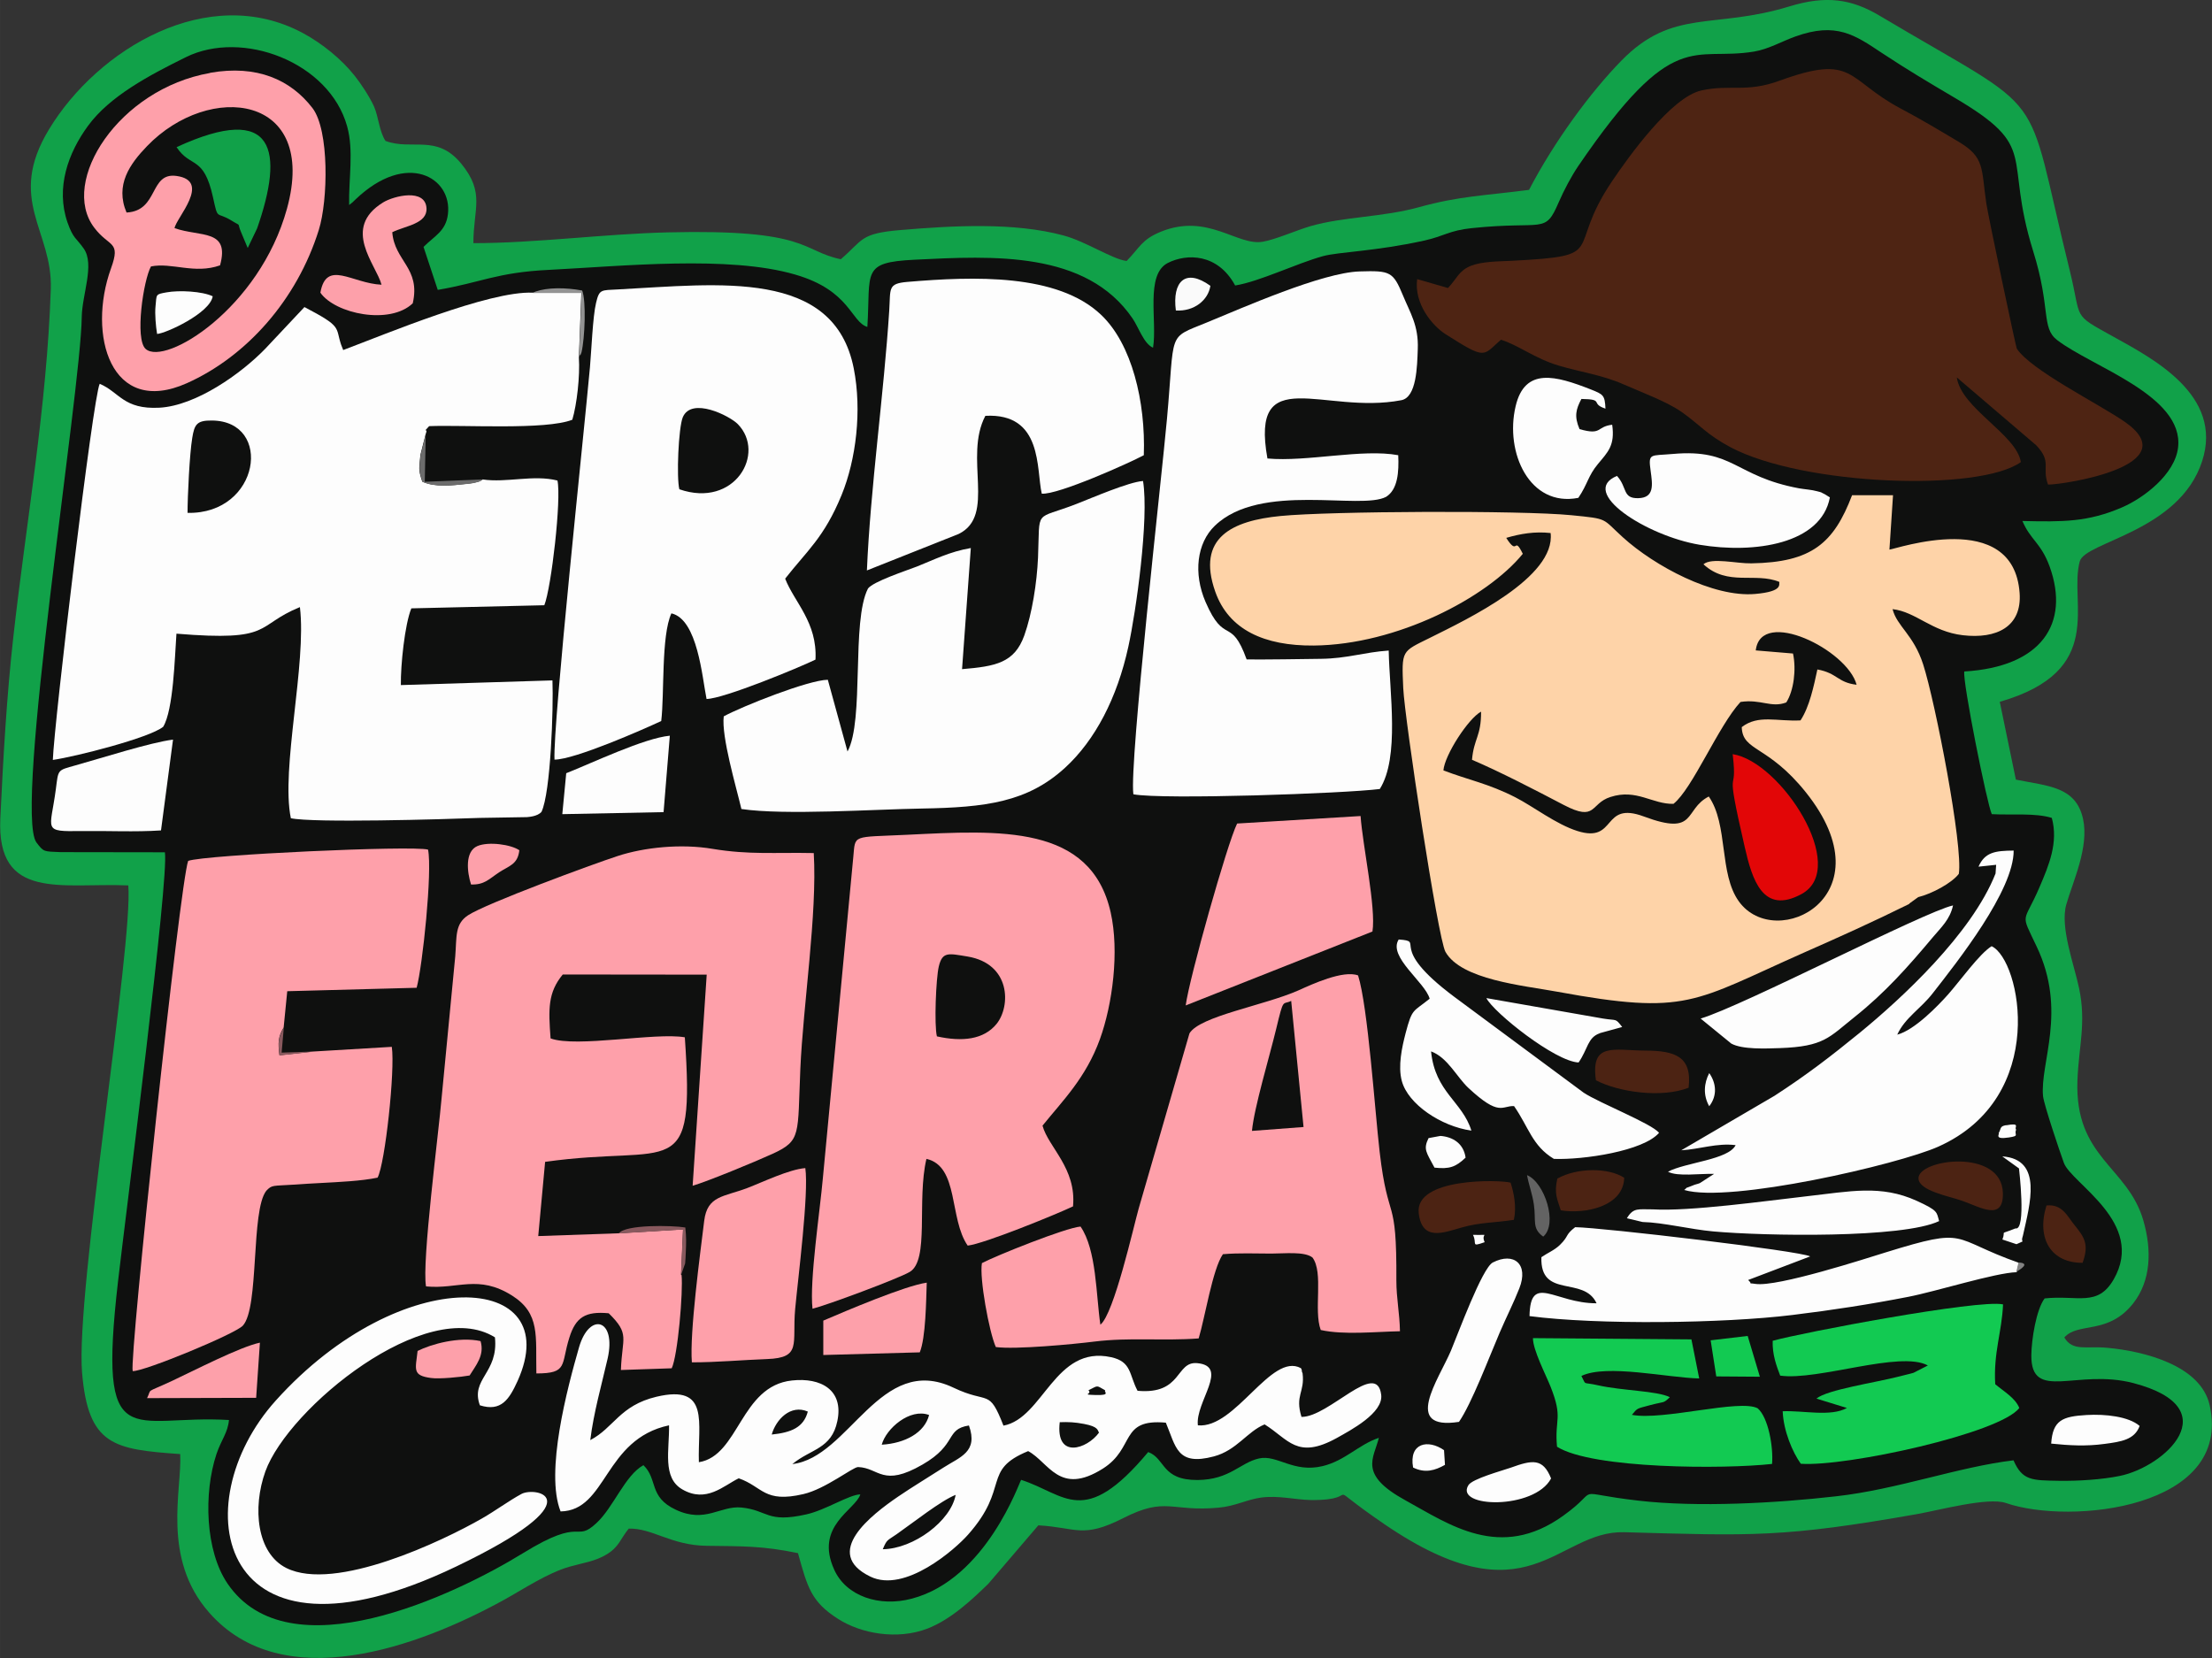 <svg xmlns="http://www.w3.org/2000/svg" xml:space="preserve" width="231.262" height="173.371" style="shape-rendering:geometricPrecision;text-rendering:geometricPrecision;image-rendering:optimizeQuality;fill-rule:evenodd;clip-rule:evenodd" viewBox="0 0 141.54 106.11"><rect x="0" y="0" width="141.54" height="106.11" fill="#333333" stroke="none"/><defs><style>.fil0{fill:#11a149}.fil6{fill:#12ca52}.fil9{fill:#4c2313}.fil12{fill:#89595e}.fil8{fill:#fda0aa}.fil3{fill:#fdfdfd}.fil5{fill:#fea0aa}</style></defs><g id="Camada_x0020_1"><g id="_2015399782448"><path class="fil0" d="M97.84 12.15c-2.83.37-4.45.39-7.05 1.11-2.3.64-4.8.6-6.93 1.21-.89.26-2.24.86-3.06 1-1.63.28-3.51-1.85-6.5-.65-1.26.51-1.36 1.02-2.21 1.88-.89-.1-2.59-1.24-4.03-1.63-3.19-.86-7.09-.63-10.43-.35-2.63.22-2.38.63-3.83 1.87-2.56-.54-2-1.94-11.07-1.72-4.1.1-8.48.69-12.44.69 0-2.23.76-3.2-.77-5.08-1.58-1.93-3.15-.83-4.85-1.46-.4-.59-.45-1.56-.74-2.21-.29-.64-.86-1.49-1.22-1.94-.84-1.07-2.08-2.08-3.34-2.76C13.31-1.13 6.24 3.15 3.14 8.27c-2.75 4.53.24 6.48.11 10.23C3 26.02 1.67 33.42.85 40.78.43 44.53.2 48.54.02 52.37c-.25 5.31 3.95 4.11 8.19 4.29.31 3.84-3.38 26.04-2.96 31.17.39 4.68 2.04 4.92 6.28 5.22.13 2.23-1.22 6.65 1.85 10.14 4.72 5.38 13.42 2.19 18.85-.8 1.27-.7 2.78-1.72 4.2-2.13.88-.25 1.64-.34 2.37-.78.81-.48.88-.98 1.43-1.66 1.51-.04 2.71 1.07 4.98 1.1 2.31.03 3.6 0 5.85.47.61 2.19.84 3.11 2.57 4.21 1.47.94 3.77 1.36 5.71.62 1.55-.6 2.93-1.93 3.9-2.87l3.2-3.74c2.46.14 2.82.87 5.45-.47 2.74-1.39 3.02-.38 6.08-.66 1.1-.1 1.82-.53 2.75-.65 1.12-.14 2.14.14 3.13.16 3.68.05.32-1.47 4.74 1.55 9.26 6.32 10.98.39 15.34.51 8.15.23 10.18.35 18.74-1.16 1.41-.25 4.55-1.1 5.68-.71 4.13 1.43 14.52.35 13.04-6.26-.57-2.54-4.17-3.45-6.54-3.67-1.34-.13-2.22.25-2.76-.66.88-1.01 2.81-.14 4.42-2.2 1.12-1.44 1.19-3.37.64-5.28-1-3.47-4.41-4.01-4.22-8.98.08-2.15.57-3.65.11-5.87-.33-1.57-1.24-3.94-.82-5.39.43-1.49 1.46-3.66 1.07-5.46-.46-2.09-2.24-2.1-4.3-2.52l-1.03-4.98c6.9-1.99 4.39-6.34 5.12-8.99.35-1.26 6.37-1.9 7.83-6.41 1.37-4.23-3.17-6.57-5.69-7.97-2.69-1.49-1.99-1.02-2.78-4.22-3.02-12.21-1.01-9.67-12.16-16.31-1.81-1.08-3.43-1.32-5.78-.6-4.88 1.49-7.45.1-10.75 3.47-1.97 2.01-4.31 5.19-5.91 8.27z"/><path d="M79.03 18.26c-1.12-2.05-3.09-2.05-4.31-1.43-1.45.75-.66 3.72-.94 5.42-.59-.25-.92-1.3-1.31-1.87-2.96-4.34-8.93-4.01-13.95-3.76-3.44.17-2.8.76-3.02 4.3-1.06-.32-1.09-2.33-4.62-3.35-4.24-1.24-11.03-.54-15.77-.3-3.32.16-4.37.82-7.1 1.28l-.91-2.75c.71-.71 1.43-1.01 1.56-2.09.29-2.36-2.64-4.08-5.91-.95-.27.25-.12.14-.41.36-.04-1.66.31-3.47-.13-5.04-1.14-4.11-6.71-6.21-10.32-4.42-2.37 1.17-4.87 2.5-6.25 4.38-1.28 1.74-2.09 3.98-1.32 6.2.37 1.05.55.97 1.04 1.67.71 1.02-.11 2.94-.13 4.38-.06 4.78-4.36 31.61-2.9 33.62.48.63.46.57 1.55.62l6.67.01c.27 1.69-2.46 22.8-3 27.47-1.3 11.33.84 8.48 7.1 8.86-.07.81-.49 1.26-.8 2.18-.83 2.5-.72 6.19.71 8.29 3.92 5.76 14.46.79 18.94-1.97 3.85-2.37 3.27-.61 4.66-1.9 1.09-1 1.83-3.06 3.01-3.71.94.9.32 2.03 2.07 2.85 1.89.89 2.84-.27 4.2-.14 1.71.17 1.61 1.01 4.15.44 1.23-.27 2.75-1.27 3.46-1.28-.31 1-2.95 2.01-1.67 4.82.76 1.69 2.88 2.41 4.97 1.85 4.77-1.26 6.88-7.48 6.99-7.6 2.84.91 4 3.16 8.13-1.78 1.12.42.83 1.8 3.16 1.79 2.07-.02 2.72-1.11 3.93-1.38 1.16-.26 2.19.94 4.07.49 1.45-.35 2.29-1.37 3.6-1.81-.33 1.33-1.33 2.34 1.7 4 2.79 1.53 6.06 3.89 10.09.99 2.61-1.87.29-1.49 4.82-.97 3.8.44 8.82.16 12.66-.28 3.92-.44 7.81-1.88 11.34-2.3.57 1.31 1.19 1.28 2.92 1.31 1.22.02 2.75-.08 3.87-.31 2.89-.58 6.97-4.34.89-5.94-3.62-.95-6.56 1.23-6.54-1.78.01-1 .31-2.92.85-3.64 2.11-.23 3.39.57 4.42-1.22 2.08-3.63-2.71-6.13-3.19-7.46-.28-.77-1.27-3.71-1.33-4.26-.21-2.12 1.56-5.45-.41-9.58-1.07-2.26-.85-1.39.18-3.79.6-1.4 1.22-2.86.79-4.44-1.06-.33-2.57-.17-3.84-.24-.3-.62-1.88-8.49-1.76-9.13 4.93-.29 6.78-3.06 5.46-6.72-.55-1.51-1.23-1.7-1.74-2.91 2.6.06 4.19.07 6.37-.87 1.4-.6 3.4-2.13 3.59-3.84.38-3.32-5.51-5.15-7.74-6.87-1.03-.79-.39-2.03-1.53-5.68-1.94-6.22.49-6.58-5.07-9.85-1.71-1.01-2.94-1.74-4.61-2.84-1.73-1.15-2.92-2-5.55-1.05-.89.32-1.69.8-2.63.96-3.92.65-5.12-1.66-11.24 7.31-.45.66-.92 1.55-1.26 2.33-.9 2.09-.9 1.17-5.57 1.66-1.45.15-1.74.51-3.06.8-3.08.68-5.46.72-6.45.99-1.71.47-4.06 1.63-5.63 1.88z" style="fill:#0f100f"/><path d="M112.35 41.6c.34-2.73 5.86-.02 6.45 2.22-1.24-.15-1.21-.74-2.51-.98-.23 1.06-.5 2.38-1.08 3.26-1.5.08-2.7-.39-3.76.43.05 1.57 1.66 1.12 4.1 4.17 5.32 6.65-1.92 10.25-4.28 6.99-1.29-1.78-.67-4.91-1.93-6.72-1.63.84-.72 2.56-4.15 1.28-2.74-1.02-1.7 1.73-4.25.93-1.37-.43-2.84-1.58-3.98-2.16-1.72-.88-3.01-1.11-4.6-1.72.08-.99 1.6-3.33 2.41-3.76.01 1.58-.46 1.71-.58 3.08 1.82.78 3.98 1.9 5.87 2.89 2.11 1.1 1.67-.09 2.99-.51 1.67-.54 2.68.47 4.03.44 1.21-.95 2.88-5 4.29-6.52 1.3-.2 1.97.4 2.93.03.48-.75.65-2.11.43-3.13l-2.39-.2zm9.81 16.23.58-.42c.89-.22 2.15-.9 2.6-1.49.28-1.79-1.5-10.97-2.28-13.4-.62-1.92-1.67-2.42-1.96-3.54 1.5.17 2.51 1.44 4.5 1.67 2.14.25 3.79-.53 3.63-2.71-.4-5.46-7.94-2.79-8.33-2.77l.23-3.48h-2.62c-1.17 3.07-2.58 4.3-6.45 4.36-.94.02-2.54-.39-3.06.06 1.55 1.43 3.31.49 4.86 1.13-.06.14.29.61-1.56.77-2.68.23-6.43-1.79-8.45-3.62-1.37-1.24-.89-1.18-3.3-1.42-3.23-.32-15.46-.26-18.61.05-3.08.3-5.4 1.37-4.18 4.84.86 2.44 3.14 3.48 6.31 3.45 5.31-.05 11.08-3.06 13.37-5.87-.6-1.22-.28.21-1.06-1.02.93-.27 1.82-.42 2.84-.31.33 2.83-5.3 5.5-7.73 6.71-1.81.9-1.81.75-1.7 3.22.09 1.97 2.22 16.02 2.7 16.87 1.01 1.79 4.96 2.15 7.14 2.55 8.37 1.54 8.71.64 15.8-2.5 2.31-1.02 4.34-1.93 6.75-3.12z" style="fill:#fed3a8"/><path class="fil3" d="M12 32.82c0-1.08.13-3.76.3-4.79.14-.88.3-1.13 1.26-1.12 3.94.03 3.08 6.01-1.56 5.91zm18.88-2.14c-.13.06-.03.1-.57.22-.08.02-.35.05-.44.06-.97.11-2.04.23-2.85-.14-.28-.82-.19-.85-.12-1.71l.33-1.31c.22-.56-.29.04.23-.53 2.17-.09 7.47.26 9.16-.41.29-.96.5-2.8.42-3.99l.16-4.14h-3.11c-2.79-.13-9.46 2.67-12.13 3.67l-.14-.36c-.37-1.13.09-1.12-2.34-2.39l-2.51 2.67c-1.54 1.59-4.42 3.64-6.77 3.77-2.3.12-2.55-.99-3.82-1.53-.44.87-2.92 21.74-3 24.07 1.46-.21 6.18-1.41 7.06-2.12.66-1.09.74-4.45.85-5.96 6.26.52 4.97-.5 7.9-1.7.44 3.62-1.23 10.35-.58 13.51 1.42.31 9.71.07 12.09-.02l3.01-.05c.1-.01.69-.04.94-.34.59-1.25.77-6.66.7-8.41l-9.7.3c-.02-1.27.25-3.88.67-4.91l8.51-.2c.45-1.13 1.1-6.79.84-7.98-1.54-.39-3.26.16-4.79-.07z"/><path d="m92.65 18.43-1.97-.57c-.21 1.59.99 3 1.81 3.52 2.64 1.68 2.37 1.39 3.55.36 1.11.34 2.17 1.2 3.68 1.65 1.48.44 2.77.59 4.2 1.22 1.21.53 2.73 1.09 3.68 1.75 1.18.83 1.59 1.44 3.15 2.27 4.66 2.45 15.88 2.86 18.56.94-.28-1.77-3.81-3.43-4.1-5.42l5.09 4.35c1.02 1.09.33 1.38.75 2.51.98.01 9.01-1.21 4.86-4.05-1.68-1.15-5.95-3.27-6.86-4.65-.06-.09-1.84-8.54-1.95-9.29-.33-2.24-.08-2.94-1.76-3.94-1.26-.75-2.42-1.45-3.73-2.14-3.48-1.85-2.92-3.53-7.73-1.78-2.15.79-3.17.22-5.02.63-1.92.43-4.64 4.22-5.71 5.81-3.05 4.51-.08 4.76-6.44 5.09-.85.04-1.88.04-2.59.32-.79.32-.89.82-1.46 1.41z" style="fill:#4e2413"/><path class="fil5" d="m43.58 81.59.13-2.92-4.1.25-5.17.18.44-4.75c8.22-1.16 9.59 1.51 8.94-7.97-1.86-.33-6.94.68-8.59.07-.14-1.87-.18-2.93.78-4.09l9.21.01-.9 13.51c.93-.27 4.04-1.55 5.15-2.06 1.81-.84 1.56-1.2 1.74-5.39.18-4.14 1.09-9.94.86-13.84-2.49-.05-4.12.12-6.48-.27-2-.34-4.37-.1-6.07.46-1.6.52-8.41 3.03-9.57 3.79-.85.56-.72 1.34-.82 2.62l-.87 9.04c-.19 2.23-1.28 10.57-1 12.09 2.03.2 3.34-.78 5.51.59 1.81 1.15 1.5 2.59 1.55 4.98 2.04 0 1.56-.55 2.11-2.29.41-1.31 1.03-1.7 2.52-1.56 1.38 1.35.85 1.54.78 3.63l3.25-.11c.39-.81.74-4.92.63-5.97z"/><path class="fil3" d="M43.47 31.31c-.19-.73-.06-3.93.22-4.61.56-1.32 3-.09 3.52.44 1.82 1.86-.19 5.4-3.74 4.17zm-7.99 17.3c1.3 0 5.72-1.95 6.83-2.47.21-1.72-.01-5.45.65-6.89 1.68.38 1.97 4.1 2.25 5.48 1.12-.02 5.97-2.03 6.97-2.52.13-2.38-1.36-3.68-1.94-5.18 1.38-1.77 2.49-2.62 3.61-5.35.93-2.27 1.31-5.41.78-8.1-1.26-6.4-8.62-5.4-15.08-5.06-1.09.06-1.2-.03-1.41.86-.21.86-.3 3.1-.39 4.11-.36 3.99-2.38 22.89-2.27 25.12z"/><path class="fil5" d="M59.95 66.32c-.18-.72-.06-3.71.12-4.47.23-.97.62-.84 1.84-.64 2.76.46 2.78 3.16 1.86 4.31-.82 1.01-2.2 1.16-3.82.8zm6.76 5.71c1.29-1.6 2.77-3.05 3.67-5.53.81-2.24 1.25-5.61.69-8.11-1.27-5.65-7.09-5.26-13.04-4.97-3.54.17-3.29-.04-3.43 1.42l-1.95 20.58c-.18 2.05-.86 6.54-.66 8.33.9-.22 5.45-1.91 6.21-2.35 1.29-.74.45-4.58 1.08-7.24 2.09.47 1.44 3.82 2.64 5.55 1.06-.12 5.62-1.98 6.74-2.51.23-2.44-1.58-3.79-1.95-5.16zM20.04 67.29l-2.16.24c-.1-.8-.09-1.18.27-1.78l.23-2.32 8.28-.22c.38-1.4 1.01-7.45.73-8.84-.98-.28-14.26.33-15.35.72-.52 1.34-3.78 31.86-3.55 32.65.71.04 6.57-2.38 7.05-2.91 1.06-1.16.5-7.37 1.5-8.63.37-.39.41-.3 1.72-.39.62-.04 1.19-.08 1.83-.11 1.07-.06 2.53-.12 3.57-.34.48-.89 1.13-6.88.91-8.37l-5.03.3z"/><path class="fil3" d="M72.53 50.83c1.88.35 13.48-.05 15.76-.34 1.28-2.03.62-6.18.57-8.86-1.59.11-2.65.51-4.34.53-1.53.02-3.25.05-4.75.04-1.01-2.8-1.41-.86-2.63-3.68-.79-1.83-.56-3.77.6-4.88 2.92-2.81 9.34-.97 10.96-1.85.74-.47.82-1.58.77-2.66-2.31-.43-5.83.44-8.37.21-1.12-6.23 3.61-2.78 8.57-3.73.98-.19 1.01-2.17 1.05-3.27.06-1.51-.49-2.32-.95-3.44-.63-1.52-.81-1.59-2.77-1.53-2.4.07-7.52 2.34-9.81 3.28-2.54 1.04-2 .47-2.52 6.17-.33 3.67-2.41 21.97-2.15 23.99z"/><path class="fil5" d="M80.11 72.37c.14-1.5 1.12-4.74 1.55-6.53.49-2.04.39-1.51.96-1.79l.79 8.07-3.31.25zM76.7 85.65c.4-1.32.89-4.44 1.55-5.39 1.03-.09 2.07-.04 3.1-.04.84 0 2.12-.15 2.63.25.73.97.06 3.36.53 4.64 1.47.33 3.51.11 5.07.08-.02-1.14-.23-2.11-.23-3.24.03-5.66-.52-3.52-1.07-8.24-.31-2.68-.75-9.3-1.38-11.29-.95-.36-2.96.57-3.8.95-2.21.98-6.33 1.65-6.99 2.76l-3.25 11.21c-.32 1.13-1.58 6.75-2.45 7.43-.28-1.88-.24-4.79-1.27-6.28-.96.08-5.38 1.85-6.31 2.34-.17.95.46 4.41.89 5.37 1.25.17 4.96-.18 6.31-.35 2.27-.28 4.36-.03 6.65-.2z"/><path class="fil3" d="m61.56 42.81.56-7.74c-1.35.23-2.36.75-3.44 1.18-.7.27-2.8.96-3.14 1.41-1.08 2.11-.22 8.43-1.31 10.43l-1.26-4.59c-1.23.01-5.46 1.69-6.66 2.34-.16 1.29.8 4.53 1.13 5.93 2.76.41 8.5.02 11.55-.03 4.09-.07 6.76-.41 9.16-2.61 1.92-1.76 3.33-4.45 4.05-7.75.49-2.23 1.33-8.18.94-10.6-.91.06-3.29 1.09-4.24 1.46-2.76 1.08-2.35.22-2.48 3.44-.07 1.61-.38 3.59-.88 4.99-.63 1.75-1.83 1.97-3.98 2.15zM55.48 36.5l5.86-2.33c2.42-1.18.31-4.9 1.71-7.56 3.7-.2 3.25 3.44 3.61 4.98 1.03.09 5.62-1.97 6.53-2.46.12-3.41-.76-7.12-2.74-8.99-2.79-2.65-8.14-2.46-12.4-2.1-1.26.11-1.06.42-1.15 1.83-.34 5.31-1.21 11.4-1.43 16.65z"/><path class="fil5" d="M8.1 13.61c-.76-1.78.22-3.13 1.31-4.26 3.98-4.13 10.98-3.35 8.95 4.01-1.76 6.38-7.79 10.08-9.04 8.97-.71-.63-.14-4.42.34-5.28 1.33-.27 2.79.51 4.42-.07.64-2.34-1.25-1.8-2.91-2.38.08-.63 2.39-3.02.13-3.34-1.76-.25-1.13 2.23-3.2 2.34zm5.34-8.94c-5.84 1.02-9.65 6.95-7.41 9.9.97 1.28 1.72.82 1.07 2.61-1.53 4.24-.02 9.52 4.86 7.34 3.8-1.7 7.04-5.32 8.44-9.81.59-1.89.68-6.38-.41-7.8-1.39-1.8-3.54-2.78-6.55-2.25z"/><path class="fil6" d="M127.67 88.58c-.12-2.03.43-3.36.5-5.11-1.6-.33-12.88 1.81-14.74 2.33-.03.88.24 1.6.48 2.23 2.43.34 7.67-1.62 9.45-.65l-.92.47c-.26.08-.62.15-.9.23-1.6.41-4.63.85-5.31 1.42l1.95.6c-1.03.58-2.81.15-4.11.21.05 1.26.63 2.62 1.16 3.36 2.93.2 12.76-1.95 13.98-3.57-.26-.64-.94-1.02-1.54-1.52z"/><path class="fil5" d="M87.82 59.61c.24-1.51-.63-5.52-.76-7.39l-7.9.48c-.64 1.3-3.07 9.93-3.29 11.64l11.95-4.73z"/><path class="fil6" d="m108.73 88.22-.5-2.51-10.14-.08c-.01.74.83 2.36 1.12 3.09.83 2.08.25 2.04.42 3.86 2.26 1.43 10.74 1.44 13.76 1.1.09-1.09-.24-2.97-.92-3.56-1.15-.61-6.05.8-8.05.42.39-.47.3-.38 1.16-.62.97-.26.81-.08 1.27-.51-.81-.41-3.03-.41-4.59-.76-1.04-.24-.73.05-1.07-.6 1.62-.78 5.53.12 7.54.16z"/><path class="fil5" d="M44.27 87.18c1.6 0 3.19-.15 4.81-.21 2.24-.08 1.6-.98 1.8-3.2.19-2.03.88-7.4.65-9.02-1.04.08-2.71.89-3.7 1.27-1.52.58-2.57.48-2.77 2.1-.26 2.13-.94 7.17-.79 9.06z"/><path class="fil3" d="M103.48 30.45c-2.52 1.02 1.87 3.84 5.27 4.41 3.53.59 7.78-.05 8.34-3.03l-.32-.2c-.33-.15-.09-.09-.52-.2-.32-.09-.79-.12-1.13-.18-4.13-.77-4.17-2.55-8.08-2.2-1.45.13-1.58-.08-1.42 1.08.12.88.26 1.73-.8 1.75-1.02.02-.68-.69-1.35-1.42zM10.3 53.15l.77-5.82c-1.45.18-4.56 1.18-6.25 1.65-1.17.33-1.08.24-1.25 1.54-.35 2.64-.89 2.7 1.66 2.66 1.65-.02 3.44.07 5.07-.04zM101 31.85c.6-.89.61-1.39 1.25-2.16.63-.76 1.1-1.18.91-2.51-1.03.12-.63.7-2.09.28-.35-.82-.23-1.27.12-1.93 1.51.02.53.29 1.54.62-.04-.87-.14-.91-.94-1.23-2.22-.87-4.22-1.45-4.81 1.08-.7 2.96.9 6.47 4.01 5.86z"/><path d="M110.87 48.26c.35 3-.59.04.77 5.94.48 2.1 1.16 4.36 3.64 3.01 3.08-1.68-1.34-8.48-4.41-8.95z" style="fill:#e20607"/><path class="fil3" d="m36.23 49.49-.25 2.61 6.48-.13.4-4.89c-1.64.15-5 1.76-6.63 2.4z"/><path class="fil8" d="M24.42 18.22c-1.9-.08-3.54-1.64-3.92.51.95 1.36 4.45 2.08 5.91.68.52-2.26-1.17-2.7-1.31-4.55.86-.42 2.25-.54 2.19-1.54-.08-1.28-2.08-.79-2.77-.37-2.69 1.65-.45 3.98-.11 5.26z"/><path class="fil0" d="M11.3 9.42c.91 1.37 1.73.49 2.33 3.21.33 1.52.19.87 1.19 1.49.68.42.31.05.61.75l.42 1 .6-1.25c1.72-4.92 1.22-8.14-5.16-5.2z"/><path class="fil8" d="M58.85 86.55c.39-.94.41-3.34.45-4.47-1.4.2-5.15 1.8-6.62 2.43v2.2l6.18-.17z"/><path class="fil9" d="M96.66 75.68c-.71-.19-6.14-.33-5.88 1.95.21 1.82 1.59 1.25 2.72.93 1.22-.35 2.08-.3 3.37-.5.18-.84 0-1.72-.21-2.38zM108.05 69.61c.24-2.02-.89-2.37-2.76-2.38-2.04-.01-3.52-.56-3.17 1.9 1.45.76 4.2 1.15 5.92.48z"/><path class="fil8" d="M16.63 85.92c-1.28.27-4.22 1.79-5.67 2.47-1.73.8-1.22.42-1.55 1.08l6.98-.02.24-3.52z"/><path class="fil9" d="M122.76 75.42c.04.78 1.92 1.12 2.79 1.42 1.19.42 2.65 1.33 2.61-.49-.06-2.9-5.46-2.18-5.4-.93z"/><path class="fil3" d="M99.25 94.61c-.52-1.31-1.2-1.19-2.58-.69-.54.19-2.46.71-2.71 1.12-.91 1.46 4.22 1.59 5.29-.43zm-8.83-.7c.77.38 1.4.19 2.04-.17l-.06-.94c-1.02-.71-2.26-.47-1.98 1.11zm-33.93 5.22c.27-.64.28-.53.88-.95 1.1-.77 2.84-2.15 3.78-2.52-.3 1.66-2.68 3.45-4.66 3.48zm13.83-7.45c-.76 1.05-2.79 1.72-2.51-.67.57-.02.97 0 1.55.11.96.18.86.42.97.57zm-13.9.77c.28-1.04 1.81-2.36 3.03-1.9-.29 1.14-1.54 1.81-3.03 1.9zm-7.04-.65c.27-.96 1.21-1.95 2.31-1.47-.27 1.02-1.06 1.34-2.31 1.47zm20.26-2.83c.67-.33.48-.33 1.08 0-.11.1.4.33-.62.3-.98-.03-.18-.04-.45-.3zm-31.87 3.19c.21-1.75.74-3.6 1.11-5.22.58-2.55-1.17-3.01-1.83-.72-.75 2.61-2.18 7.97-1.18 10.5 2.98-.05 2.76-4.62 6.94-5.51.03 1.57-.45 3.35.85 4.1 1.54.89 2.64-.24 3.61-.71 1.55.54 1.61 1.6 4.14 1.01 1.42-.33 3.17-1.74 3.5-1.73 1.35.05 1.56 1.32 4.12-.16 2.26-1.3 1.43-2.26 2.97-2.5.61 1.7-.57 2.01-1.64 2.7-.98.63-1.98 1.23-2.89 1.85-1.71 1.17-4.89 3.61-1.78 5.12 2.22 1.08 5.44-1.76 6.25-2.68 2.71-3.05.86-4.12 3.85-5.35 1.33.71 1.99 2.88 4.78 1.12 2.09-1.32 1.05-3.21 4.03-2.94.65 1.54.7 2.79 3.07 2.16 1.47-.39 2.13-1.59 3.25-2.05 1.53.95 2.07 2.28 4.62.87.89-.5 2.99-1.6 2.84-2.77-.29-2.26-3.35 1.44-5.1 1.42-.43-1.39.22-1.57.07-2.78 0-.04-.05-.08-.05-.17 0-.09-.03-.12-.06-.17-1.9-1.03-4.19 3.89-6.59 3.66-.18-1.49 2.05-3.79-.05-3.98-1.39-.12-.94 2.03-3.81 1.77-.55-1.04-.37-1.86-1.69-2.15-3.61-.79-4.33 3.9-6.89 4.38-.95-2.43-.92-1.34-3.2-2.43-4.7-2.24-6.66 4.47-10.31 4.89 1.19-.98 2.51-.96 2.88-2.75.42-2-1.06-2.8-2.9-2.6-3.31.35-3.38 4.82-5.96 5.23-.08-2.51.73-5-2.71-4.19-2.36.56-2.73 1.99-4.23 2.77zm-7.06-2.23c1.37.43 1.88-.4 2.41-1.56 3.15-6.98-7.42-7.69-15.47 1.25-5.96 6.61-3.81 17.99 11.53 10.63 9.05-4.34 5.1-5.14 4.19-4.65-.78.42-1.69 1.09-2.53 1.57-2.49 1.43-9.39 4.73-12.52 3.17-1.89-.95-2.18-3.84-1.34-6.18 1.47-4.07 10.34-11.29 14.69-8.58.24 2.3-1.59 2.65-.96 4.36zm63.54-10.91c.29.55-.18.8.75.47-.29-.63.5-.43-.75-.47zm8.13-12.91 1.42-.39c-.46-.59-.31-.39-1.22-.54l-7.47-1.31c.46.92 4.4 4.06 5.9 4.12.6-.86.57-1.6 1.36-1.87zm-9.35-2.34c-4.39-3.29-1.73-3.52-3.53-3.65-.71 1.1 1.69 2.73 1.98 3.79-1.07.87-1.11.58-1.54 2.21-.23.89-.5 2.1-.24 3.06.4 1.48 2.51 2.9 4.45 3.17-.58-1.87-2.32-2.45-2.58-5.07 1.06.39 1.65 1.65 2.39 2.34 2 1.86 2.13 1.13 2.92 1.16.95 1.37 1.16 2.54 2.55 3.38 1.88.07 5.73-.5 6.73-1.67-.51-.61-3.82-1.9-4.83-2.57l-8.3-6.15zm.75 10.31c-.13-.92-.83-1.33-1.61-1.39l-.76.14c-.35.72-.15.89.38 1.89.95.1 1.35-.03 1.99-.64zm15.59-5.41c-.34.65-.4 1.42 0 2.12.53-.68.45-1.48 0-2.12zm1.41-1.89c.71.39 2.22.32 3.12.29 2.82-.1 3.14-.69 4.77-1.99 1.95-1.55 3.42-3.21 5.03-5.13.51-.61 1.07-1.1 1.27-2.01-1.86.41-13.42 6.42-16.15 7.24l1.96 1.6zm16.91-10.88c-1.53 3.87-6.04 8.02-8.69 10.19-1.84 1.5-3.37 2.68-5.45 4.03l-5.97 3.49c1.19-.07 2.28-.48 3.48-.33-.47.94-3.2 1.1-4.33 1.7.61.33 2.04.11 2.95.14l-.91.59c-.2.08-.25.06-.5.17-.59.24-.19.02-.5.27 2.91.86 13.7-1.63 16.25-2.77 7.11-3.17 5.28-11.97 3.42-12.83-.77.47-2.02 2.22-2.78 3.08-.64.72-2.15 2.29-3.26 2.58.5-1.09 1.51-1.66 2.28-2.66 1.57-2.01 5.18-6.56 5.17-9.12-1.18.01-1.84.1-2.25 1.03l.57-.06.56-.06-.04.58zm-22.56 22.3c1.28.03 3.04.47 4.48.6 3.31.3 12.15.45 14.47-.66-.17-.58-.04-.66-1.44-1.3-2.29-1.04-4.26-.6-7.02-.29-2.63.3-7.5.98-9.86.84-.91.01-1.24-.14-1.66.57l1.01.24zm23.91 3.21.14-.6c-4.45-1.57-3.14-2.33-8.51-.67-1.26.39-6.93 2.23-8.34 2.02-.59-.09-.11.08-.47-.25l3.97-1.51c-.63-.35-13.32-1.85-15.04-1.87-.67.52-.37.54-.97 1.13-.36.35-.77.5-1.19.79-.09 2.69 2.71 1.17 3.53 2.95-2.67.01-4.24-1.96-4.29.82 4.35.57 12.41.47 16.81-.07 2.56-.31 5-.69 7.41-1.16 1.81-.35 5.57-1.54 6.95-1.58zM93.35 91c.82-1.19 1.92-4.11 2.61-5.72.42-.98.9-1.92 1.26-2.84.61-1.55-.35-2.34-1.7-1.65-.68.35-2.23 4.58-2.68 5.65-.79 1.85-3.13 5.11.51 4.55zm35.61-12.39c-1.1.45-.58.06-.83.71l.9.3c.69-.33.21.01.41-.54.44-2 1.31-4.9-1.32-5.08l1.07.77s.48 3.99-.22 3.84zm-.59-6.61c-.43.08-.3.2-.48.51.08.06-.33.43.65.28.73-.11.31-.16.47-.5-.16-.14.34-.46-.64-.28zm2.88 20.38c1.17.12 2.23.18 3.41.02 1.07-.14 1.93-.27 2.25-1.15-.7-.61-2.21-.77-3.39-.7-1.55.09-2.17.33-2.27 1.83z"/><path class="fil9" d="M99.86 77.45c1.56.26 4.02-.24 4.07-2.08-1-.66-3.01-.66-4.28.05-.21.96-.02 1.26.22 2.03z"/><path class="fil8" d="M30.05 88.02c.39-.64.97-1.28.7-2.2-1.39-.3-3.15.19-4.03.63-.14 1.2-.34 1.57.85 1.73.53.08 1.93-.06 2.48-.16z"/><path class="fil9" d="M130.95 77.14c-.67 2.17.34 3.69 2.31 3.67.42-1.15.13-1.62-.49-2.38-.49-.59-.79-1.39-1.82-1.29z"/><path class="fil3" d="M10.05 21.37c.56-.03 3.39-1.33 3.56-2.41-.66-.32-2.15-.4-2.96-.25-.72.13-.62.11-.7.9-.05.48.02 1.28.1 1.75z"/><path class="fil6" d="m109.82 88.08 2.79.02-.78-2.61-2.37.28z"/><path class="fil8" d="M30.14 56.6c.86.03 1.15-.35 1.8-.78.64-.42 1.19-.5 1.29-1.41-.53-.37-1.97-.57-2.68-.27-.82.35-.66 1.68-.41 2.46z"/><path d="M75.24 19.87c1.17.07 2.07-.66 2.21-1.58-1.61-1.16-2.45-.26-2.21 1.58z" style="fill:#fafafa"/><path d="M98.74 79.14c.97-.8.09-3.49-1.03-3.94.13.69.34 1.19.44 1.89.15 1.03-.14 1.51.59 2.04z" style="fill:#636363"/><path class="fil12" d="m43.58 81.59.26-.74c.01-.08.04-.57.04-.68.03-.64.04-.99-.03-1.62-.84-.14-3.86-.2-4.25.38l4.1-.25-.13 2.92z"/><path d="M37.04 22.87c.03-.05.08-.19.09-.16.01.03.07-.13.08-.17.21-.88.31-3.27.04-3.95-1.08-.2-2.22-.2-2.99.07-.04.01-.11.06-.16.09h3.11l-.16 4.14z" style="fill:#939393"/><path d="m30.88 30.68-3.7.15.06-3.02-.33 1.31c-.07.86-.15.89.12 1.71.8.37 1.87.24 2.85.14.09-.01.36-.04.44-.06.54-.12.44-.16.57-.22z" style="fill:#6c6c6c"/><path class="fil12" d="m20.04 67.29-2.02.07.14-1.6c-.36.6-.38.98-.27 1.78l2.16-.24z"/><path d="M129.02 81.39c.22-.14.95-.56.14-.6l-.14.6z" style="fill:#838383"/></g></g></svg>
